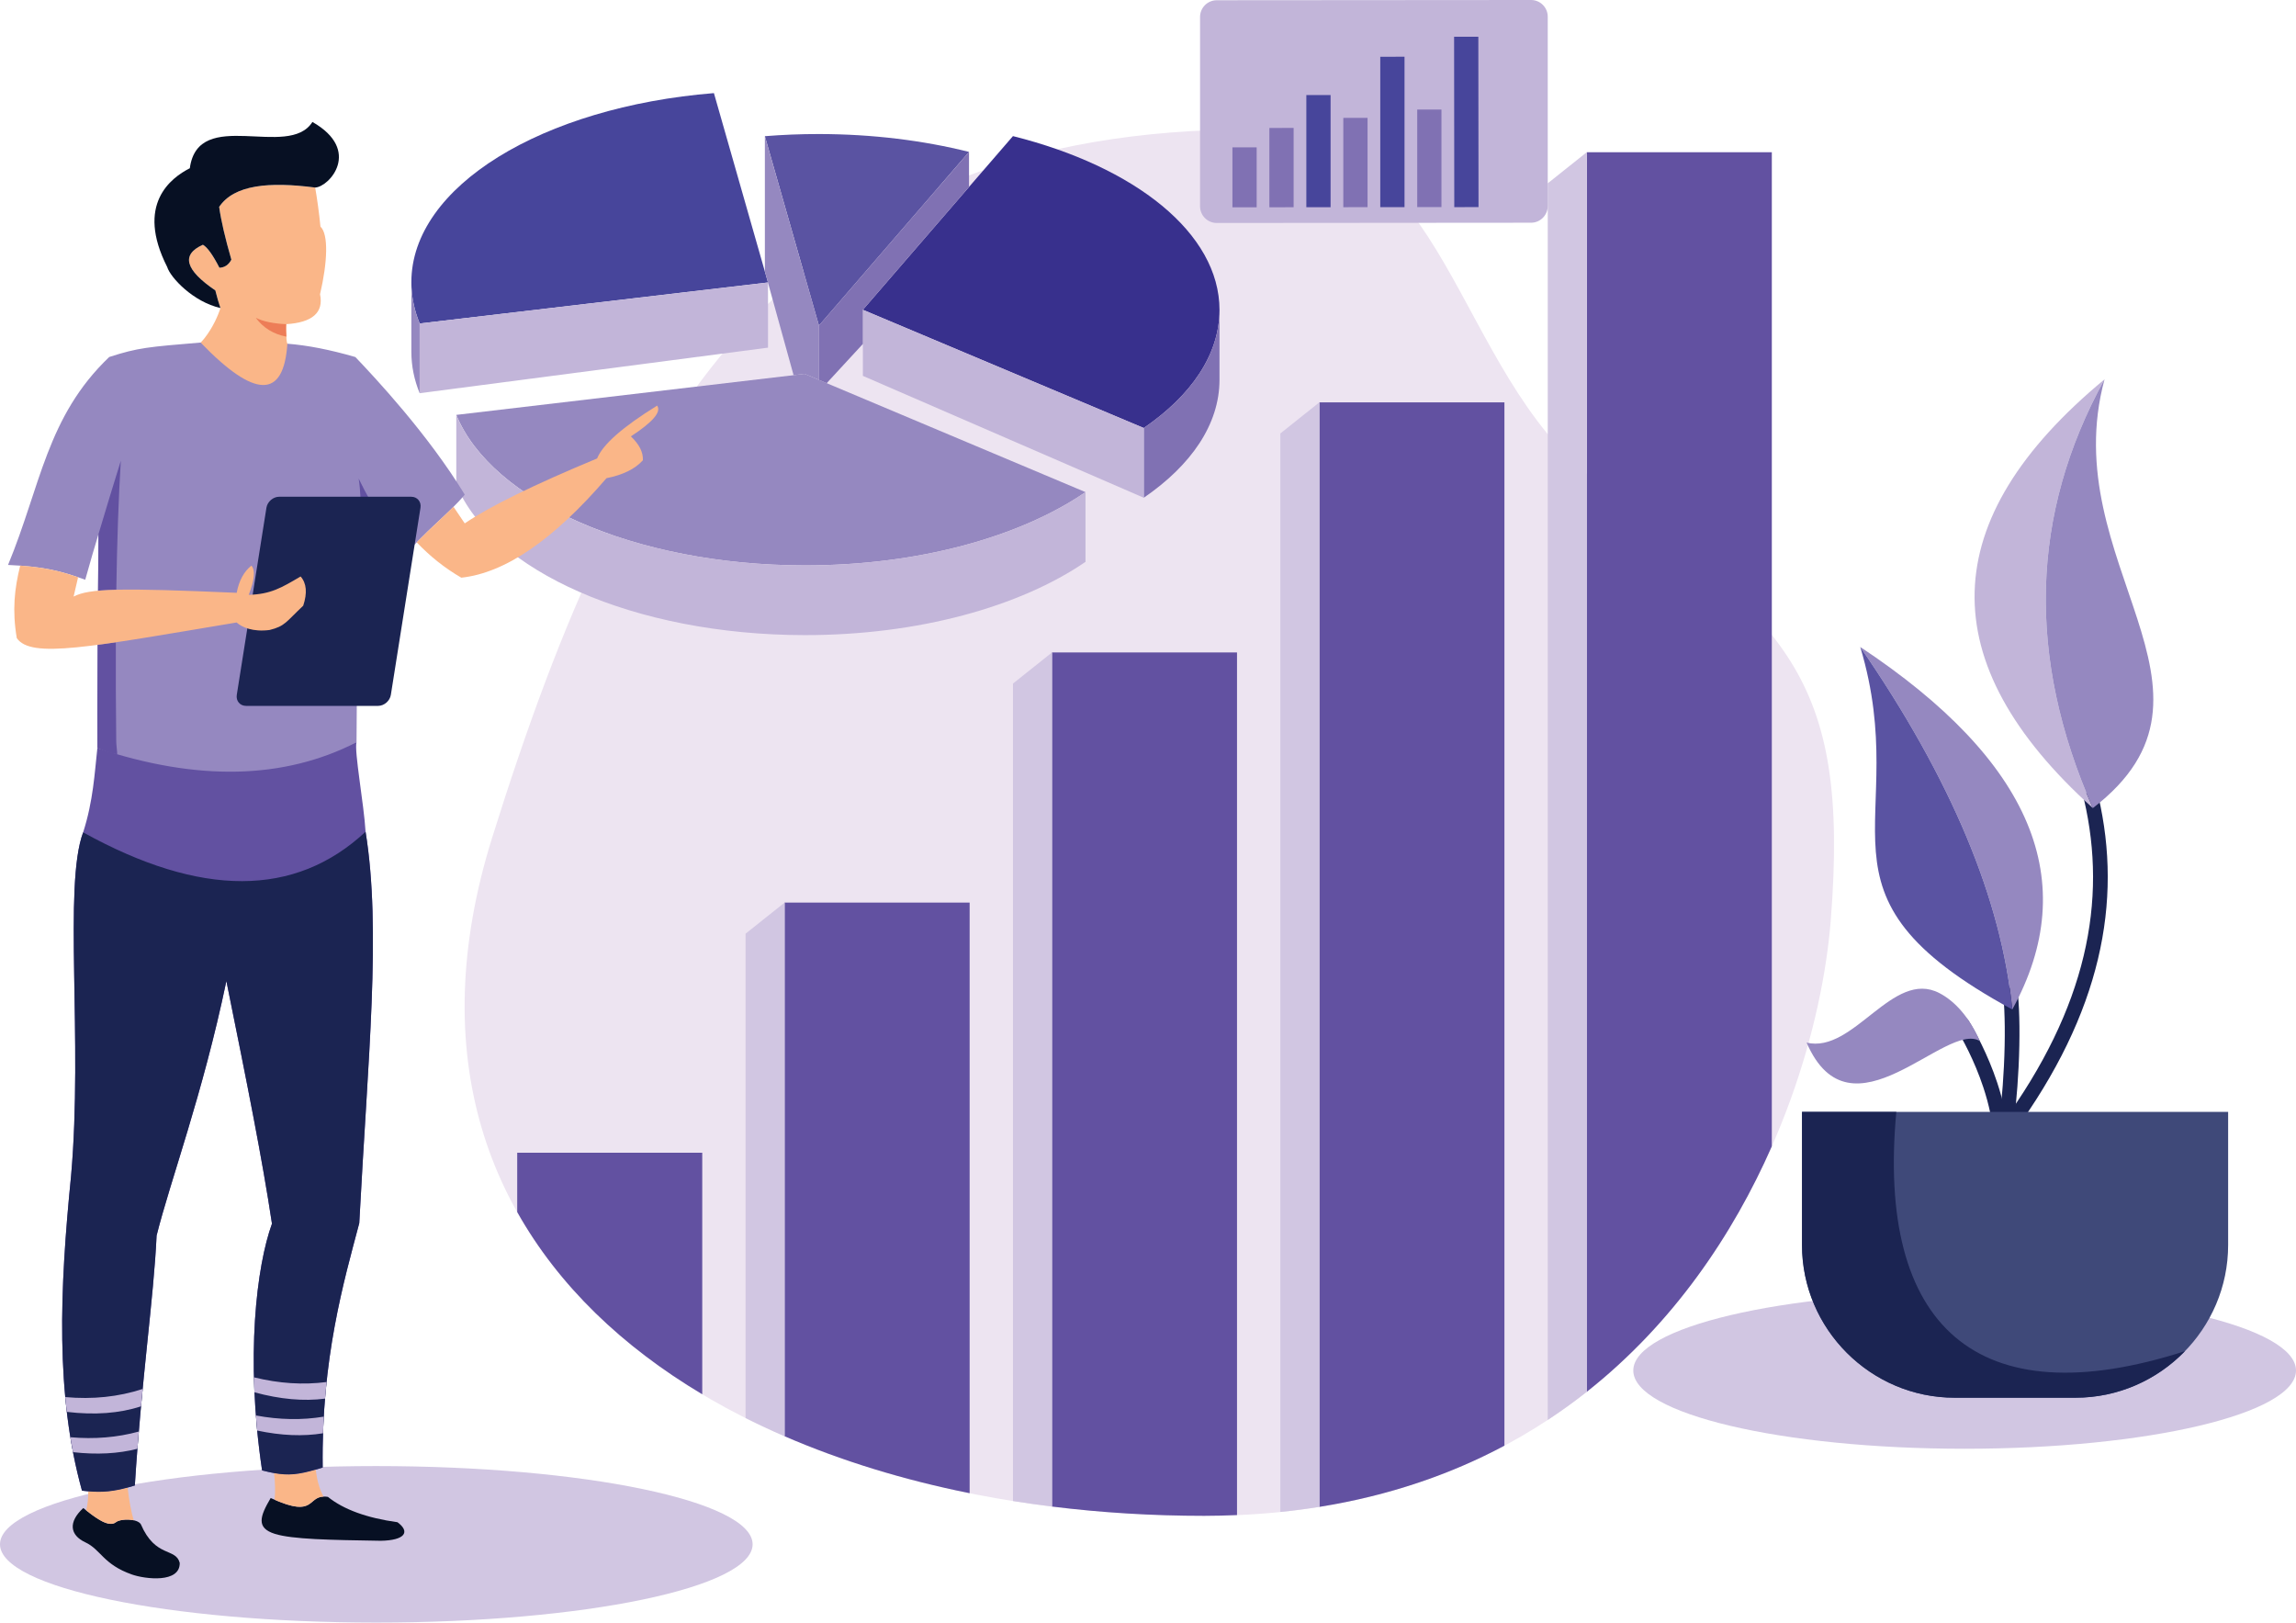 <?xml version="1.0" encoding="UTF-8"?><svg id="a" xmlns="http://www.w3.org/2000/svg" viewBox="0 0 2099.43 1483.47"><path d="M1145.82,118.28c180.13,0,182.54,220.73,312.57,320.92,172.1,132.59,233.67,175.59,215.61,402.44-14.98,188-154.43,544.24-572.96,544.24s-775.64-221.57-651.02-620.03C574.63,367.41,727.29,118.28,1145.82,118.28Z" style="fill:#ede4f1; fill-rule:evenodd;"/><path d="M1796.45,1181.5c167.34,0,302.98,32.03,302.98,71.53s-135.65,71.54-302.98,71.54-302.99-32.03-302.99-71.54,135.66-71.53,302.99-71.53Z" style="fill:#d1c6e2; fill-rule:evenodd;"/><path d="M344.09,1340.4c190.04,0,344.09,32.03,344.09,71.53s-154.06,71.55-344.09,71.55S0,1451.45,0,1411.93s154.06-71.53,344.09-71.53Z" style="fill:#d1c6e2; fill-rule:evenodd;"/><path d="M1450.93,139.16h169.2v908.9c-35.43,80.54-89.92,161.8-169.2,224.44V139.16Z" style="fill:#6251a1; fill-rule:evenodd;"/><path d="M1415.23,167.61l35.7-28.45V1272.5c-11.38,8.99-23.27,17.58-35.7,25.74V167.61Z" style="fill:#d1c6e2; fill-rule:evenodd;"/><path d="M1206.43,367.85h169.19v953.9c-48.97,26.12-105.12,45.67-169.19,55.95V367.85Z" style="fill:#6251a1; fill-rule:evenodd;"/><path d="M1170.73,396.3l35.69-28.46v1009.85c-11.64,1.87-23.53,3.43-35.69,4.67V396.3Z" style="fill:#d1c6e2; fill-rule:evenodd;"/><path d="M961.92,596.53h169.19v788.66c-9.88,.42-19.87,.7-30.08,.7-47.36,0-93.92-2.86-139.11-8.48V596.53Z" style="fill:#6251a1; fill-rule:evenodd;"/><path d="M926.24,624.98l35.69-28.45v780.87c-11.99-1.49-23.9-3.17-35.69-5.04V624.98Z" style="fill:#d1c6e2; fill-rule:evenodd;"/><path d="M717.43,825.22h169.19v539.98c-60.29-12.13-117.23-29.55-169.19-52.07v-487.92Z" style="fill:#6251a1; fill-rule:evenodd;"/><path d="M681.73,853.66l35.7-28.44v487.92c-12.18-5.28-24.08-10.82-35.7-16.65v-442.82Z" style="fill:#d1c6e2; fill-rule:evenodd;"/><path d="M472.93,1053.9h169.19v220.85c-72.82-43.42-131.32-99.19-169.19-166.62v-54.24Z" style="fill:#6251a1; fill-rule:evenodd;"/><path d="M1905.63,731.11c-.83-3.62,1.43-7.22,5.05-8.05,3.62-.81,7.23,1.43,8.06,5.05,11.14,48.14,11.83,97.6-.43,148.94-12.21,51.14-37.26,104.03-77.62,159.16-2.2,3-6.41,3.64-9.4,1.46-2.99-2.2-3.64-6.41-1.45-9.4,39.29-53.66,63.63-104.92,75.42-154.31,11.75-49.19,11.07-96.63,.37-142.85Z" style="fill:#1b2452; fill-rule:evenodd;"/><path d="M1913.67,738.82c-60.75-138.19-57.18-268.88,10.7-392.02-154.82,128.14-158.38,258.82-10.7,392.02Z" style="fill:#c2b5d9; fill-rule:evenodd;"/><path d="M1924.36,346.8c-67.88,123.14-71.45,253.83-10.7,392.02,139.7-107.29-34.92-223.7,10.7-392.02Z" style="fill:#9588c0; fill-rule:evenodd;"/><path d="M1831.82,910.26c-.35-3.68,2.36-6.96,6.06-7.31,3.68-.34,6.96,2.37,7.3,6.06,1.55,16.26,1.9,39.86,.59,66.62-1.14,23.17-3.53,48.83-7.48,74.29-.56,3.65-3.99,6.16-7.66,5.6-3.65-.57-6.16-4-5.6-7.66,3.86-24.87,6.2-50.05,7.32-72.86,1.29-26.18,.95-49.1-.53-64.74Z" style="fill:#1b2452; fill-rule:evenodd;"/><path d="M1839.99,922.96c64.32-116.93,17.99-227.41-138.99-331.44,82.97,120.43,129.3,230.91,138.99,331.44Z" style="fill:#9588c0; fill-rule:evenodd;"/><path d="M1839.99,922.96c-9.69-100.53-56.02-211.01-138.99-331.44,49.25,164.04-57.67,224.62,138.99,331.44Z" style="fill:#5a53a2; fill-rule:evenodd;"/><path d="M1836.54,1043.62c.12,3.71-2.8,6.81-6.5,6.91-3.71,.12-6.81-2.78-6.92-6.49-.54-17.26-4.49-34.54-9.65-50.07-8.2-24.73-19.45-45-24.91-53.8-1.96-3.15-.99-7.3,2.15-9.25,3.15-1.96,7.3-.99,9.26,2.15,5.73,9.22,17.56,30.56,26.23,56.68,5.5,16.62,9.75,35.18,10.33,53.86Z" style="fill:#1b2452; fill-rule:evenodd;"/><path d="M1651.93,953.23c40.5,93.45,127.38-20.27,158.44-1.39-9.27-21.1-22.3-36.19-36.95-43.84-42.81-22.38-78.34,55.63-121.49,45.24Z" style="fill:#9588c0; fill-rule:evenodd;"/><path d="M2037.38,1016.55v121.75c0,76.79-62.82,139.6-139.6,139.6h-110.44c-76.78,0-139.6-62.82-139.6-139.6v-121.75h389.64Z" style="fill:#3f4979; fill-rule:evenodd;"/><path d="M1997.9,1235.34c-190.59,61.28-282.15-22.97-263.92-218.79h-86.25v121.75c0,76.79,62.82,139.6,139.6,139.6h110.44c39.17,0,74.71-16.34,100.12-42.56Z" style="fill:#1b2452; fill-rule:evenodd;"/><path d="M702.25,258.25l-318.51,37.5c-4.97-12.17-7.59-24.8-7.59-37.76,0-87.67,120.02-160.2,276.65-172.87l49.45,173.14Z" style="fill:#47459b; fill-rule:evenodd;"/><path d="M417.23,379.32l318.49-37.5,256.85,108.11c-59.7,40.85-152.55,67.07-256.85,66.99-155.96-.12-286.35-59.01-318.49-137.6Z" style="fill:#9588c0; fill-rule:evenodd;"/><path d="M1045.84,391.32l-256.85-108.09,137.24-158.79c111.53,27.91,188.87,88.66,188.87,159.05,0,40.7-25.87,78.13-69.25,107.83Z" style="fill:#38308d; fill-rule:evenodd;"/><path d="M748.84,297.65l-49.45-173.14c16.12-1.3,32.64-1.98,49.45-1.96,49.03,.04,95.51,5.89,137.23,16.33l-137.23,158.77Z" style="fill:#5a53a2; fill-rule:evenodd;"/><path d="M1045.84,391.32c43.38-29.7,69.25-67.13,69.25-107.83v63.75c0,40.7-25.87,78.13-69.25,107.84v-63.76Z" style="fill:#8071b3; fill-rule:evenodd;"/><path d="M417.23,379.32c32.14,78.59,162.53,137.47,318.49,137.6,104.3,.08,197.16-26.14,256.85-66.99v63.75c-59.7,40.87-152.55,67.08-256.85,66.99-155.96-.12-286.35-59.01-318.49-137.6v-63.75Z" style="fill:#c2b5d9; fill-rule:evenodd;"/><path d="M383.74,295.75v63.75c-4.97-12.16-7.59-24.8-7.59-37.75v-63.76c0,12.96,2.62,25.6,7.59,37.76Z" style="fill:#9588c0; fill-rule:evenodd;"/><polygon points="383.74 295.75 702.25 258.25 702.25 317.85 383.74 359.5 383.74 295.75" style="fill:#c2b5d9; fill-rule:evenodd;"/><polygon points="1045.84 455.08 788.99 343.65 788.99 283.23 1045.84 391.32 1045.84 455.08" style="fill:#c2b5d9; fill-rule:evenodd;"/><polygon points="725.64 343.01 702.25 258.57 702.25 258.25 699.39 248.23 699.39 124.52 748.84 297.65 748.83 347.33 735.72 341.82 725.64 343.01" style="fill:#9588c0; fill-rule:evenodd;"/><polygon points="748.84 297.65 886.06 138.88 886.06 170.92 788.99 283.23 788.99 314.47 755.91 350.32 748.83 347.33 748.84 297.65" style="fill:#8071b3; fill-rule:evenodd;"/><path d="M1112.56,.21L1399.99,0c8.38-.02,15.24,6.83,15.24,15.22V188.37c0,8.39-6.85,15.26-15.24,15.26l-287.44,.23c-8.37,0-15.23-6.84-15.23-15.22V15.47c0-8.38,6.86-15.24,15.23-15.25Z" style="fill:#c2b5d9; fill-rule:evenodd;"/><rect x="1126.91" y="134.72" width="22.17" height="54.8" style="fill:#8071b3;"/><polygon points="1160.71 116.99 1182.87 116.97 1182.87 189.47 1160.71 189.5 1160.71 116.99" style="fill:#8071b3; fill-rule:evenodd;"/><rect x="1194.5" y="86.9" width="22.17" height="102.55" style="fill:#47459b;"/><polygon points="1228.3 107.8 1250.46 107.78 1250.46 189.4 1228.3 189.43 1228.3 107.8" style="fill:#8071b3; fill-rule:evenodd;"/><polygon points="1262.1 51.89 1284.27 51.86 1284.27 189.38 1262.1 189.39 1262.1 51.89" style="fill:#47459b; fill-rule:evenodd;"/><polygon points="1295.9 100.18 1318.05 100.15 1318.05 189.34 1295.9 189.37 1295.9 100.18" style="fill:#8071b3; fill-rule:evenodd;"/><rect x="1329.69" y="33.53" width="22.17" height="155.79" transform="translate(-.12 1.45) rotate(-.06)" style="fill:#47459b;"/><path d="M170.96,319.67c7.19,.52,14.12-8.02,16.12-10.56,7.64-9.71,12.53-21.1,14.49-27.48-1.49-4.26-3.06-9.62-4.69-16.1-27.69-18.81-31.47-32.74-11.35-41.75,4.05,2.28,9.08,9.28,15.1,21.02,4.8-.19,8.44-2.66,10.92-7.37-5.72-19.81-9.43-35.89-11.17-48.26,13.64-20.27,45.56-23.17,87.82-17.69,1.96,11.24,3.57,23.14,4.83,35.73,7.47,6.88,6.5,32.4-.38,61.81,3.44,16.72-6.88,25.85-30.97,27.37-.25,4.04,.13,8.68,.2,11.52,.07,2.56,.15,7.57,2.84,8.36l4.46,1.11c-.45,59.79-31.06,71.27-98.22,2.29Z" style="fill:#fab688; fill-rule:evenodd;"/><path d="M288.21,171.47c-42.26-5.49-74.18-2.58-87.82,17.69,1.73,12.38,5.44,28.46,11.16,48.25-2.47,4.72-6.11,7.18-10.91,7.37-6.02-11.73-11.05-18.73-15.1-21.01-20.13,9.01-16.34,22.94,11.35,41.75,1.62,6.48,3.19,11.84,4.69,16.1-24.92-5.6-45.77-27.87-48.7-37.52-29.07-57.28,3.35-81.46,20.69-90.29,7.65-56.74,90.35-7.68,112.1-42.32,45.51,25.98,15.32,59.47,2.53,59.97Z" style="fill:#071023; fill-rule:evenodd;"/><path d="M233.91,290.57c6.75,3.34,16.02,5.28,27.77,5.82-.23,3.99-.06,8.57,.19,11.41-11.82-2.28-21.15-8.02-27.96-17.22Z" style="fill:#ed7d57; fill-rule:evenodd;"/><path d="M120.58,1439.52c-26.25-9.25-28.35-22.76-42.5-29.37-14.24-6.66-15.87-18.5-1.95-31.37,10.29,8.22,23.05,18.33,29.82,12.97,4.5-3.58,19.82-3.33,22.85,1.87,13.33,30.99,31.88,21.17,35.54,35.28,.42,18.78-31.71,14.87-43.75,10.63Z" style="fill:#071023; fill-rule:evenodd;"/><path d="M348.02,1408.7c-46.23-.74-80.78-1.3-96.75-6.34-17.22-5.43-13.66-15.93-3.76-32.74,43.57,20.04,31.95-4.12,52.33-1.05,14.32,11.53,35.53,19.26,63.61,23.18,11.88,8.76,7.04,16.58-15.43,16.96Z" style="fill:#071023; fill-rule:evenodd;"/><path d="M324.92,326.43c-23.07-6.7-43.79-10.75-62.15-12.18-3.32,50.69-29.77,50.33-79.34-1.07-47.73,4.01-57.07,4.62-83.56,13.22-57.31,54.74-62.58,117.92-92.52,190.12,33.16,1.49,48.05,5.48,70.59,13.52,4.84-17.3,8.9-31.22,12.16-41.77-.91,95.19-1.26,160.42-1.05,195.69,109.69,43.46,200.04,28.58,236.95-5.29,.51-84.62,1.21-151.6,2.11-200.96,13.12,15.45,25.29,27.44,36.5,35.95,26.89-30.83,45.11-43.24,60.37-61.42-33.76-55.44-82.14-107.02-100.03-125.8Z" style="fill:#9588c0; fill-rule:evenodd;"/><path d="M545.97,419.16c-57.62,23.94-97.96,43.72-121.03,59.35l-10.25-15.17c-9.53,9.54-20.41,18.9-33.68,32.5,12.27,12.84,25.44,23.39,40.79,32.32,40.04-4.27,84.29-34.6,132.76-90.96,15.08-3,26.17-8.46,33.29-16.39,.37-7.27-3.28-14.54-10.98-21.84,20.1-13.1,28.09-22.47,24-28.12-31.48,19.48-49.79,35.57-54.89,48.3Z" style="fill:#fab688; fill-rule:evenodd;"/><path d="M325.98,678.68c-2.17,8.22,6.81,56.57,8.29,81.78,14.58,90.02,2.09,207.19-5.77,357.86-14.05,53.09-34.78,123.83-33.44,223.43-24.47,7.47-33.34,8.25-55.42,2.63-15.44-103.93-4.91-187.15,9.04-225.58-8.94-59.42-22.27-125.91-41.69-221.83-21.88,104.54-51.14,182.1-63.81,232.72-2.51,56.42-13.93,132.59-19.89,228.47-18.17,5.47-29.47,7.05-48.33,4.75-24.46-88.14-20.35-184.05-9.99-287.72,11.02-124.62-7.16-265.36,11.04-314.16,9.31-28.9,10.51-54.57,13.02-77.07,91.51,30.46,170.49,28.7,236.94-5.28Z" style="fill:#6251a1; fill-rule:evenodd;"/><path d="M105.91,587.23c-5.88,.89-11.43,1.65-16.65,2.36-.27,41.99-.34,73.44-.22,94.36,5.18,2.32,12.46,4.99,18.15,5.66-.04-2.68-.88-8.92-.9-11.58-.36-32.11-.49-62.37-.37-90.8h0Zm268.18-84.12c-16.15-13.45-31.52-35.31-46.12-65.52,1.64,10.51,2.3,24.62,1.97,42.26,12.41,14.42,23.97,25.68,34.66,33.8,3.28-3.78,6.44-7.27,9.5-10.54h0ZM110.48,421.23c-7.12,22.9-13.92,45.24-20.4,67.03-.17,18.4-.33,35.69-.46,51.83,4.71-.43,10.2-.73,16.74-.88,.68-44.69,2.05-84.03,4.12-117.98Z" style="fill:#6251a1; fill-rule:evenodd;"/><path d="M255.26,454.16h120.75c5.53,0,9.35,4.53,8.47,10.06l-27.09,171.08c-.88,5.53-6.13,10.07-11.66,10.07h-120.75c-5.54,0-9.34-4.53-8.47-10.07l27.11-171.08c.87-5.52,6.12-10.06,11.66-10.06Z" style="fill:#1b2452; fill-rule:evenodd;"/><path d="M18.46,517.16c-5.22,21.19-7.4,40.56-3.12,66.24,13.04,18.93,65.64,8.35,201.04-14.28,4.85,4.43,14.9,8.84,30.14,6.87,14.17-3.53,14.84-7.23,30.74-22.21,3.85-11.66,3.06-20.57-2.38-26.72-17.89,10.53-27.3,16.14-47.44,16.81,5.36-13.81,6.17-22.72,2.42-26.73-6.88,5.51-11.35,13.79-13.42,24.86-106.77-4.64-134.91-4.03-149.13,3.43,1.55-6.71,2.9-12.59,4.1-17.68-16.62-5.66-30.15-8.95-52.94-10.6Z" style="fill:#fab688; fill-rule:evenodd;"/><path d="M250.58,1346.8c1.09,9.07,1.24,17.21,.48,24.39,36.45,15.85,30.25-2.45,44.82-2.89-3.67-6.44-6.04-14.68-7.12-24.69-15.89,4.56-24.94,5.58-38.18,3.19h0Zm-169.86,16.7c0,6.6-.63,12.4-1.92,17.4,9.74,7.71,20.94,15.74,27.14,10.85,2.96-2.34,10.58-3.04,16.33-1.77-2.36-7.97-4.23-17.94-5.59-29.93-12.78,3.44-22.6,4.59-35.95,3.45Z" style="fill:#fab688; fill-rule:evenodd;"/><path d="M334.27,760.45c-64.36,60.02-150.44,60.21-258.25,.57-18.2,48.79-.02,189.53-11.04,314.16-10.36,103.67-14.47,199.58,9.99,287.72,2,.24,3.91,.45,5.75,.6,13.36,1.14,23.17-.01,35.95-3.45,2.11-.56,4.31-1.2,6.63-1.9,5.96-95.88,17.38-172.06,19.89-228.47,12.67-50.62,41.93-128.19,63.81-232.72,19.42,95.93,32.75,162.42,41.69,221.83-13.95,38.43-24.48,121.65-9.04,225.58,4.02,1.02,7.61,1.83,10.93,2.43,13.25,2.39,22.29,1.37,38.18-3.19,1.99-.57,4.09-1.2,6.31-1.87-1.34-99.6,19.38-170.34,33.44-223.43,7.86-150.67,20.35-267.84,5.77-357.86Z" style="fill:#1b2452; fill-rule:evenodd;"/><path d="M232.68,1272.97c23.49,6.38,44.99,8.31,64.51,5.77,.42-5.15,.9-10.2,1.43-15.18-21.41,2.78-43.54,1.35-66.42-4.3,.12,4.5,.27,9.07,.48,13.71h0Zm-171.59,17.88c25.54,3.06,48.16,1.37,67.86-5.07,.49-5.36,1-10.66,1.49-15.87-22.1,7.22-45.69,9.69-70.78,7.41,.43,4.53,.9,9.04,1.42,13.53h0Zm64.56,33.73c.41-5.32,.83-10.55,1.27-15.74-19.72,5.4-40.58,7.13-62.59,5.19,.74,4.57,1.55,9.13,2.42,13.66,21.78,2.45,41.42,1.42,58.9-3.11h0Zm170.41-29.37c-19.91,3.3-40.6,2.93-62.07-1.08,.34,4.56,.74,9.16,1.19,13.8,21.95,4.65,42.02,5.47,60.19,2.49,.17-5.16,.4-10.22,.68-15.21Z" style="fill:#c2b5d9; fill-rule:evenodd;"/></svg>